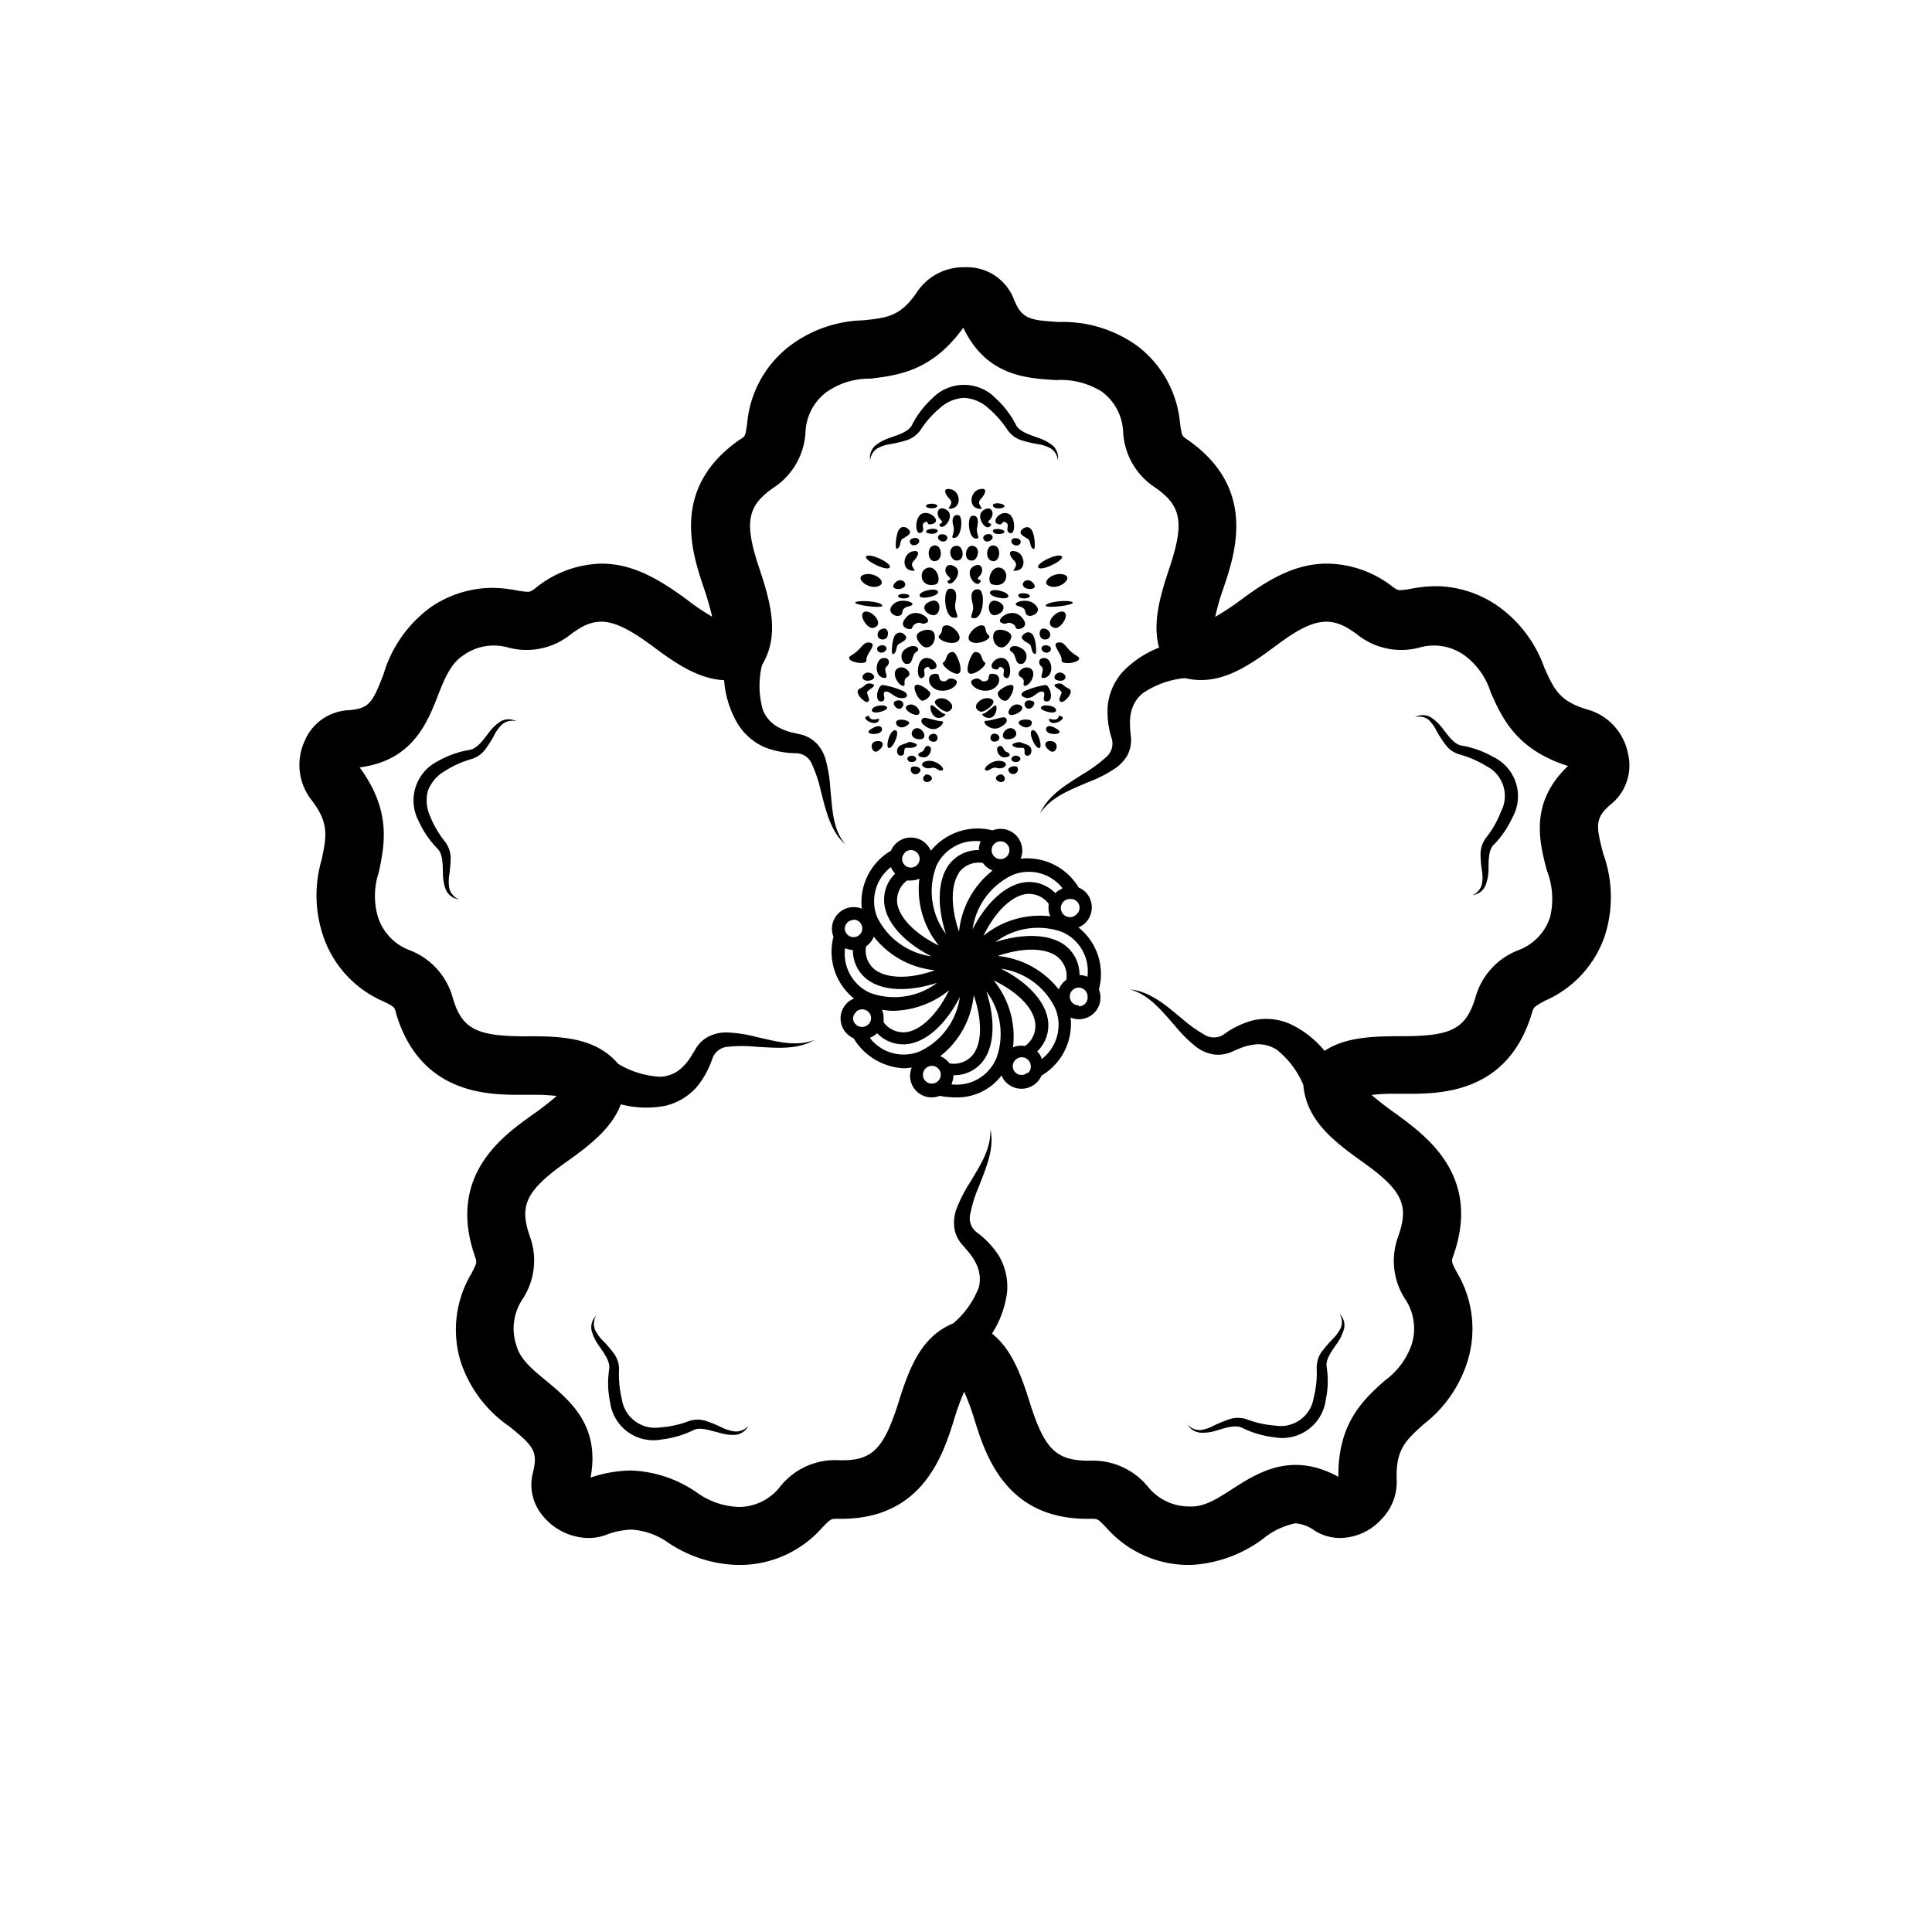 <svg id="expanded" xmlns="http://www.w3.org/2000/svg" viewBox="0 0 150 150"><title>Rhododendron-bold</title><path d="M46.68,43.76a8.39,8.39,0,0,0-5.14,1.93c-.34.26-.47.26-.56.26a6.49,6.49,0,0,1-.81-.1,10.65,10.65,0,0,0-2-.21,8.57,8.57,0,0,0-4.71,1.49,9.92,9.92,0,0,0-3.69,5.24c-.86,2.21-1.1,2.68-2.85,2.78a3.89,3.89,0,0,0-3.27,2.39A4.42,4.42,0,0,0,24.1,62c1.48,1.88,1.26,2.9.87,4.75a9.83,9.83,0,0,0,.15,6,8.47,8.47,0,0,0,4.65,5c.87.43.87.43,1,1C32.68,85,37.94,85,40.47,85h.88a14.94,14.94,0,0,1,1.87.09,20.84,20.84,0,0,1-1.85,1.44c-2.33,1.66-6.67,4.74-4.5,11,.17.5.17.5-.27,1.35a8.48,8.48,0,0,0-.85,6.78,9.81,9.81,0,0,0,3.84,5.12c1.8,1.48,2.21,1.89,1.78,3.58a3.72,3.72,0,0,0,.71,3.25,4.66,4.66,0,0,0,3.61,1.8,3.89,3.89,0,0,0,1.36-.24,5.78,5.78,0,0,1,2-.41,5.52,5.52,0,0,1,2.81,1,10.13,10.13,0,0,0,5.32,1.74h.48a8.53,8.53,0,0,0,6.18-2.9c.66-.67.66-.68,1.13-.68h.35c6.34,0,7.9-5,8.74-7.66a18.67,18.67,0,0,1,.8-2.21,20.32,20.32,0,0,1,.81,2.21c.84,2.68,2.4,7.66,8.74,7.66h.34c.48,0,.48,0,1.14.68a8.5,8.5,0,0,0,6.18,2.9h.42a10.2,10.2,0,0,0,5.64-2.08,5.71,5.71,0,0,1,2.45-1.15,2.92,2.92,0,0,1,1.49.57,3.7,3.7,0,0,0,2,.57,4.4,4.4,0,0,0,3.16-1.43,4.12,4.12,0,0,0,1.21-3.07c-.09-2.36.68-3.06,2.09-4.33a9.88,9.88,0,0,0,3.44-5,8.52,8.52,0,0,0-.85-6.78c-.45-.85-.45-.85-.27-1.35,2.17-6.21-2.17-9.29-4.5-11a23,23,0,0,1-1.86-1.44,15.05,15.05,0,0,1,1.87-.09h.89c2.53,0,7.79,0,9.67-6.21.15-.52.15-.52,1-1a8.48,8.48,0,0,0,4.66-5,9.86,9.86,0,0,0-.1-6.41c-.59-2.25-.67-2.82.68-3.93a3.89,3.89,0,0,0,1.24-3.85,4.44,4.44,0,0,0-3-3.39c-2.32-.64-2.74-1.6-3.51-3.32a9.88,9.88,0,0,0-3.67-4.81,8.57,8.57,0,0,0-4.71-1.49,10.56,10.56,0,0,0-2,.21,6.62,6.62,0,0,1-.82.1c-.08,0-.21,0-.56-.26A8.39,8.39,0,0,0,103,43.76c-2.53,0-4.69,1.35-6.65,2.81a19.76,19.76,0,0,1-2,1.32A17.93,17.93,0,0,1,95,45.63c.91-2.7,2.6-7.74-2.8-11.49-.44-.3-.44-.3-.58-1.26a8.47,8.47,0,0,0-3.29-6A9.86,9.86,0,0,0,82.22,25c-2.33-.14-2.9-.23-3.54-1.86a3.89,3.89,0,0,0-3.77-2.39,4.33,4.33,0,0,0-3.65,1.83c-1.32,2-2.36,2.09-4.25,2.29a9.87,9.87,0,0,0-5.71,2,8.51,8.51,0,0,0-3.29,6c-.14,1-.14,1-.57,1.26-5.41,3.75-3.71,8.79-2.8,11.5a22.11,22.11,0,0,1,.65,2.25,17.2,17.2,0,0,1-1.95-1.32C51.07,44.89,49.07,43.76,46.68,43.76ZM74.79,25.44c1.78,3.75,4.89,3.93,7.19,4.07a6,6,0,0,1,3.54.88,4.08,4.08,0,0,1,1.68,3.14,5.48,5.48,0,0,0,2.47,4.31c2.08,1.44,2.31,2.75,1.09,6.36-.73,2.19-1.28,4.21-.77,6.08a7.87,7.87,0,0,0-2.85,1.91A4.67,4.67,0,0,0,86,54.84a6.8,6.8,0,0,0,.32,2.52,1.37,1.37,0,0,1-.46,1.44,11,11,0,0,1-1.75,1.28c-1.25.8-2.73,1.64-3.36,3.08.86-1.3,2.33-1.82,3.7-2.42a10.42,10.42,0,0,0,2.13-1.08,3.18,3.18,0,0,0,.94-1,2.53,2.53,0,0,0,.28-1.5,8.93,8.93,0,0,1-.07-1.07,3.36,3.36,0,0,1,.12-.92,2.56,2.56,0,0,1,.88-1.35A6.9,6.9,0,0,1,92,52.65c2.56.61,4.7-.75,7-2.47,3-2.26,4.36-2.45,6.38-.91a5.48,5.48,0,0,0,4.85,1,4.07,4.07,0,0,1,3.51.64,5.67,5.67,0,0,1,2,2.85c.89,2,2,4.45,6,5.71-3,2.85-2.23,5.86-1.65,8.09a6.06,6.06,0,0,1,.26,3.64,4.09,4.09,0,0,1-2.46,2.57,5.51,5.51,0,0,0-3.34,3.68c-.74,2.45-1.87,3-5.71,3-2.32,0-4.41.08-6,1.14a7.64,7.64,0,0,0-2.7-2.1,4.63,4.63,0,0,0-2.86-.27A6.83,6.83,0,0,0,95,80.32a1.37,1.37,0,0,1-1.51,0,10.36,10.36,0,0,1-1.76-1.27c-1.15-.94-2.41-2.08-4-2.23,1.5.41,2.45,1.65,3.45,2.77a10.79,10.79,0,0,0,1.69,1.69,3.09,3.09,0,0,0,1.27.57,2.57,2.57,0,0,0,1.52-.2c.42-.18.65-.29,1-.4a4.39,4.39,0,0,1,.91-.17,2.67,2.67,0,0,1,1.56.42,6.94,6.94,0,0,1,2.06,2.73c.22,2.63,2.17,4.26,4.53,5.93,3.14,2.23,3.7,3.37,2.85,5.8a5.44,5.44,0,0,0,.54,4.92,4.12,4.12,0,0,1,.48,3.54,5.84,5.84,0,0,1-2.09,2.78c-1.62,1.45-3.63,3.26-3.59,7.46-3.64-2-6.27-.31-8.21.93-1.19.77-2.23,1.45-3.38,1.37a4.07,4.07,0,0,1-3.21-1.55,5.52,5.52,0,0,0-4.51-2c-2.57,0-3.48-.82-4.64-4.49-.69-2.21-1.42-4.17-2.94-5.38a7.81,7.81,0,0,0,1.17-3.22,4.77,4.77,0,0,0-.63-2.81,6.8,6.8,0,0,0-1.75-1.85,1.38,1.38,0,0,1-.47-1.44A10.06,10.06,0,0,1,76,92.12c.53-1.39,1.24-2.94.89-4.47.08,1.56-.81,2.85-1.57,4.14a11.69,11.69,0,0,0-1.08,2.12,3.16,3.16,0,0,0-.15,1.39,2.45,2.45,0,0,0,.66,1.38c.3.36.48.54.68.83a3.84,3.84,0,0,1,.45.81A2.62,2.62,0,0,1,76,99.93a6.86,6.86,0,0,1-2,2.82c-2.44,1-3.38,3.37-4.24,6.13-1.16,3.67-2.07,4.57-4.64,4.49a5.46,5.46,0,0,0-4.51,2A4.08,4.08,0,0,1,57.38,117a5.91,5.91,0,0,1-3.29-1.13A9.55,9.55,0,0,0,49,114.17a10.09,10.09,0,0,0-3.15.55c.77-4.08-1.64-6-3.43-7.51-1.1-.9-2.05-1.68-2.34-2.79a4.12,4.12,0,0,1,.48-3.54A5.44,5.44,0,0,0,41.14,96c-.85-2.43-.29-3.57,2.85-5.8,1.89-1.34,3.52-2.64,4.21-4.46a7.81,7.81,0,0,0,3.42.12,4.7,4.7,0,0,0,2.48-1.47,7.07,7.07,0,0,0,1.22-2.23,1.36,1.36,0,0,1,1.22-.89,10.35,10.35,0,0,1,2.16,0c1.49.08,3.18.27,4.53-.53-1.45.56-2.95.11-4.42-.21a10.7,10.7,0,0,0-2.35-.37,3,3,0,0,0-1.37.28A2.48,2.48,0,0,0,54,81.45c-.24.39-.36.62-.57.9a4.17,4.17,0,0,1-.64.68,2.61,2.61,0,0,1-1.51.57,7,7,0,0,1-3.28-1c-1.72-2-4.25-2.17-7.14-2.14-3.85,0-5-.55-5.71-3a5.52,5.52,0,0,0-3.33-3.68,4.08,4.08,0,0,1-2.47-2.57,5.76,5.76,0,0,1,.06-3.48c.45-2.14,1-4.77-1.49-8.15C32,59.06,33.16,56.16,34,54c.52-1.33,1-2.47,1.93-3.09a4.07,4.07,0,0,1,3.51-.64,5.48,5.48,0,0,0,4.85-1c2-1.54,3.33-1.35,6.39.91,1.85,1.39,3.6,2.54,5.54,2.63a7.72,7.72,0,0,0,1,3.29A4.67,4.67,0,0,0,59.33,58a6.84,6.84,0,0,0,2.5.48,1.35,1.35,0,0,1,1.22.88,10,10,0,0,1,.68,2.06c.38,1.43.72,3.1,1.9,4.14-1-1.21-1-2.78-1.16-4.27a10.82,10.82,0,0,0-.38-2.36,3,3,0,0,0-.69-1.21A2.54,2.54,0,0,0,62.06,57c-.46-.11-.71-.15-1-.26a4.08,4.08,0,0,1-.84-.4,2.6,2.6,0,0,1-1-1.25,6.87,6.87,0,0,1-.06-3.45c1.35-2.24.73-4.7-.18-7.43-1.22-3.61-1-4.92,1.1-6.36a5.5,5.5,0,0,0,2.46-4.31,4.06,4.06,0,0,1,1.69-3.14,5.74,5.74,0,0,1,3.33-1C69.67,29.14,72.35,28.85,74.79,25.44Z"/><path d="M73.51,54.32c-.48-.26-1,0-.92.25s.73.76,1,.68C74.1,55.06,74,54.59,73.51,54.32Z"/><path d="M73.34,55.42c-.23,0-.63-.49-.94-.65s-.16.73.26.92S73.56,55.45,73.34,55.42Z"/><path d="M73.14,56c-.42,0-1.25-.33-1.43-.26s-.4.37.35.77S73.44,56,73.14,56Z"/><path d="M71.3,55.48c.31-.18-.24-1-.81-.73S71,55.64,71.3,55.48Z"/><path d="M71.07,53.21c-.23.18.18,1,.44,1.16s.86-.37.69-.62S71.31,53,71.07,53.21Z"/><path d="M69.5,54.44c-.34.15.19.82.51.51S70,54.21,69.5,54.44Z"/><path d="M68.39,54.46c.57,0,0-.7.36-.76s.64.46,1.2.5.59-.29.24-.52a6.68,6.68,0,0,0-1.61-.49C68.18,53.08,67.83,54.42,68.39,54.46Z"/><path d="M68.16,54.8c-.66.14-.66.7.22.46S68.82,54.65,68.16,54.8Z"/><path d="M71.28,56.54c-.51-.09-.8.74,0,.85S71.77,56.63,71.28,56.54Z"/><path d="M69.68,55.93c-.34.17.15.91.84.32C70.85,56,70,55.76,69.68,55.93Z"/><path d="M68.19,56c.27-.41-.28,0-.57-.19s0-.31-.29-.21C66.77,55.77,67.92,56.41,68.19,56Z"/><path d="M72.33,57c-.35.12-.31.58.16.59S72.86,56.8,72.33,57Z"/><path d="M74.08,52.73c-.59-.2-.47.27-.92.15s0-.65-.64-.56-.5,1.14.44,1.29S74.67,52.94,74.08,52.73Z"/><path d="M72.54,51.93c.48-.16-.12-1-.77-.82s-.63,1.71-.18,1.53-.07-.63.31-.82S72,52.13,72.54,51.93Z"/><path d="M71.48,41.37c.45-.18-.07-.63.32-.82s0,.31.63.12-.11-1-.77-.82S71,41.55,71.48,41.37Z"/><path d="M70.44,52.57c.49-.24-.2-1-.74-.68s0,1.27.37,1.35S70,52.81,70.44,52.57Z"/><path d="M68.52,51.1c-.55.09-.71,1.47.16,1.54.4,0-.16-.65.15-.89S69.08,51,68.52,51.1Z"/><path d="M74,50.62c-.6,0-.45.64-.75.8s.82,1.07,1.2.86S74.26,50.62,74,50.62Z"/><path d="M70.36,50.35a.7.7,0,0,0-.1,1.17c.69.19.46-.64.88-.9S71,49.9,70.36,50.35Z"/><path d="M69.47,49.34c-.23.39-.29,1.49-.15,1.45.36-.09.19-.62.47-.79s.73-.37.51-.65S69.71,49,69.47,49.34Z"/><path d="M69.77,41.16c-.23.39-.29,1.49-.15,1.45.36-.09.19-.62.47-.79s.73-.37.51-.65S70,40.77,69.77,41.16Z"/><path d="M71.81,50.25c.59.13.92-.66.71-1.11s-1.13-.2-1.31.11S71.54,50.19,71.81,50.25Z"/><path d="M74.35,49.8c.5-.35-.34-1.28-.87-1.25s-.17.46-.54.76S73.84,50.16,74.35,49.8Z"/><path d="M70.51,48.83c.5.05.15-.18.59-.41s.41.17.86-.08-.8-1.23-1.55-.46S70.51,48.83,70.51,48.83Z"/><path d="M67.27,51.25c-.07-.49,1-1.32.17-1.37-.49,0-.57.56-1.34,1S67.34,51.75,67.27,51.25Z"/><path d="M68.66,48.8c-.6,0-.73.81-.16.85S69.05,48.79,68.66,48.8Z"/><path d="M68.59,50.64c.42-.18.25-.65-.24-.52S68.16,50.82,68.59,50.64Z"/><path d="M71.13,42.3c.42-.18.26-.65-.24-.51S70.71,42.48,71.13,42.3Z"/><path d="M67.2,52.26c-.44.22-.24.73.39.56S67.65,52.05,67.2,52.26Z"/><path d="M67.37,54.49c.24-.14,0-.42-.05-.69s1.05-.6.26-.73c-.37-.06-.36.18-.85.41S67.13,54.63,67.37,54.49Z"/><path d="M67.12,47.5c-.53.2.23,1.38.69,1.25C68.75,48.49,67.66,47.3,67.12,47.5Z"/><path d="M69.73,47.82c.6-.06,0-.55.85-.75s-.57-.74-1.19-.19S69.39,47.86,69.73,47.82Z"/><path d="M68.5,47c-.16-.34-1.89-.42-2.09-.23S68.63,47.3,68.5,47Z"/><path d="M73.68,45.72c-.48.1-.38,2.14.33,2.23s0-.39.17-1.15S74.16,45.61,73.68,45.72Z"/><path d="M72.29,46.67c-.9.29-.51,1,.14,1.09S73.18,46.37,72.29,46.67Z"/><path d="M71.4,46.24c0,.35,1.49.07,1.43-.29S71.36,45.86,71.4,46.24Z"/><path d="M69.76,46.21c-.22.23.6.36.81.14S70,46,69.76,46.21Z"/><path d="M72.74,41.33c.32-.33-.6-.35-.81-.13S72.53,41.55,72.74,41.33Z"/><path d="M71.93,39.22c-.22.22.6.35.81.13S72.14,39,71.93,39.22Z"/><path d="M74.15,44c-.67-.44-1,.3-.53.73s-.27.22,0,.53S74.82,44.43,74.15,44Z"/><path d="M73,40.32c.44.43-.28.22,0,.54s1.18-.82.51-1.26S72.58,39.89,73,40.32Z"/><path d="M72.63,45.38c.52-.13.15-1.5-.61-1.3S71.42,45.69,72.63,45.38Z"/><path d="M70.21,45.56c.27-.3-.27-.8-.73-.3S69.93,45.87,70.21,45.56Z"/><path d="M68.29,45.47c.59-.32-.44-1.12-1.23-.85S67.54,45.88,68.29,45.47Z"/><path d="M69.07,44.07c.25-.31-1.47-1.14-1.8-.89S68.81,44.38,69.07,44.07Z"/><path d="M70.93,43.56c.44-.44.53-.92-.13-.74s-.86,1.38,0,1.49C71.38,44.39,70.5,44,70.93,43.56Z"/><path d="M72.64,43.56c.62-.11.5-1.3-.12-1.21S72,43.68,72.64,43.56Z"/><path d="M74.18,42.38c-.67.16-.39,1.06,0,1.13C75,43.67,74.85,42.23,74.18,42.38Z"/><path d="M69.05,58.08c.35-.06.88-1.39.44-1.39S68.69,58.13,69.05,58.08Z"/><path d="M68.48,56.63c0-.22-.23-.44-.89,0S68.49,57.14,68.48,56.63Z"/><path d="M68.11,58.33c.62-.37.54-.89-.09-.78S67.74,58.55,68.11,58.33Z"/><path d="M70,58.67c.39-.08,0-.67.48-.61s1-.2.5-.37-.33-.06-.93.12S69.59,58.75,70,58.67Z"/><path d="M72.1,57.93c-.37-.08-.24.34-.58.46s-.31.38.19.41S72.48,58,72.1,57.93Z"/><path d="M70.92,59.15c.43-.12.15-.58-.26-.46S70.49,59.26,70.92,59.15Z"/><path d="M73.15,59.81c.33-.09-.51-.94-1.3-.7-.58.18-.09.65.4.52S72.81,59.91,73.15,59.81Z"/><path d="M71.35,60c.42-.41-.43-.62-.61-.4A.37.37,0,0,0,71.35,60Z"/><path d="M71.84,60.17c-.4.31,0,.74.39.46S72,60,71.84,60.17Z"/><path d="M76.12,55.25c.25.08.89-.38,1-.68s-.44-.51-.92-.25S75.59,55.06,76.12,55.25Z"/><path d="M77,55.69c.42-.19.45-1,.26-.92s-.71.62-.94.65S76.61,55.89,77,55.69Z"/><path d="M78,55.7c-.19-.07-1,.26-1.44.26s.33.9,1.08.51S78.17,55.76,78,55.7Z"/><path d="M79.21,54.75c-.58-.29-1.13.55-.82.73S79.78,55.05,79.21,54.75Z"/><path d="M78.18,54.37c.26-.14.67-1,.44-1.16s-1,.29-1.13.54S77.82,54.55,78.18,54.37Z"/><path d="M80.19,54.44c-.54-.23-.83.21-.51.51S80.53,54.59,80.19,54.44Z"/><path d="M79.74,54.2c.56,0,.81-.57,1.2-.5s-.21.79.36.76.21-1.38-.19-1.27a6.68,6.68,0,0,0-1.61.49C79.15,53.91,79.31,54.11,79.74,54.2Z"/><path d="M81.53,54.8c-.66-.15-1.1.22-.22.46S82.19,54.94,81.53,54.8Z"/><path d="M78.38,57.39c.84-.11.54-.94,0-.85S77.55,57.5,78.38,57.39Z"/><path d="M80,55.93c-.35-.17-1.17,0-.84.32C79.86,56.84,80.35,56.1,80,55.93Z"/><path d="M82.36,55.6c-.34-.1,0,0-.29.21s-.84-.22-.57.19S82.92,55.77,82.36,55.6Z"/><path d="M77.2,57.58c.47,0,.51-.47.16-.59C76.83,56.8,76.73,57.59,77.2,57.58Z"/><path d="M76.73,53.61c.94-.15,1.12-1.2.44-1.29s-.17.43-.64.56-.33-.35-.92-.15S75.79,53.76,76.73,53.61Z"/><path d="M77.15,51.93c.58.2.25-.31.64-.11s-.14.64.31.82.48-1.33-.17-1.53S76.68,51.77,77.15,51.93Z"/><path d="M79.62,53.24c.41-.08.91-1.05.37-1.35s-1.23.44-.74.68S79.25,53.31,79.62,53.24Z"/><path d="M80.86,51.75c.31.24-.25.93.15.89.87-.07.71-1.45.16-1.54S80.56,51.52,80.86,51.75Z"/><path d="M75.25,52.28c.39.21,1.5-.7,1.2-.86s-.14-.82-.75-.8C75.43,50.62,74.87,52.08,75.25,52.28Z"/><path d="M78.55,50.62c.42.26.19,1.09.88.9a.7.7,0,0,0-.1-1.17C78.67,49.9,78.14,50.36,78.55,50.62Z"/><path d="M80.22,49.34c-.24-.39-.61-.27-.83,0s.24.48.51.65.11.7.47.79C80.51,50.83,80.45,49.73,80.22,49.34Z"/><path d="M77.17,49.14c-.21.45.12,1.24.71,1.11.28-.06.78-.7.6-1S77.38,48.68,77.17,49.14Z"/><path d="M75.35,49.8c.5.36,1.77-.2,1.4-.49s-.08-.74-.54-.76S74.84,49.45,75.35,49.8Z"/><path d="M77.73,48.34c.45.25.42-.14.86.08s.09.46.59.41c0,0,.85-.18.1-.95S77.28,48.09,77.73,48.34Z"/><path d="M82.25,49.88c-.79,0,.24.88.17,1.37s2,.13,1.17-.34S82.74,49.85,82.25,49.88Z"/><path d="M81,48.8c-.39,0-.41.88.16.85S81.64,48.82,81,48.8Z"/><path d="M81.34,50.12c-.49-.13-.66.34-.24.52S81.84,50.26,81.34,50.12Z"/><path d="M73.3,41.5c-.49-.13-.66.33-.24.51S73.8,41.64,73.3,41.5Z"/><path d="M82.1,52.82c.63.17.83-.34.39-.56S81.57,52.68,82.1,52.82Z"/><path d="M83,53.48c-.49-.23-.48-.47-.85-.41-.79.13.35.47.27.73s-.3.55-.06.69S83.46,53.71,83,53.48Z"/><path d="M82.57,47.5c-.54-.2-1.63,1-.69,1.25C82.34,48.88,83.1,47.7,82.57,47.5Z"/><path d="M79.11,47.07c.8.2.25.69.85.75.34,0,1-.39.34-.94S78.31,46.88,79.11,47.07Z"/><path d="M81.19,47c-.13.27,2.29,0,2.09-.23S81.35,46.69,81.19,47Z"/><path d="M75.68,48c.72-.09.82-2.13.33-2.23s-.72.32-.5,1.08S75.05,48,75.68,48Z"/><path d="M74.42,40c-.38-.09-.57.25-.4.85s-.36,1,.14.9S74.8,40.12,74.42,40Z"/><path d="M77.26,47.76c.65-.1,1-.8.15-1.09S76.61,47.86,77.26,47.76Z"/><path d="M76.86,46c-.06.36,1.39.64,1.43.29S76.92,45.59,76.86,46Z"/><path d="M79.12,46.35c.21.22,1,.09.81-.14S78.8,46,79.12,46.35Z"/><path d="M75.54,44c-.67.44.16,1.64.51,1.26s-.42-.1,0-.53S76.21,43.55,75.54,44Z"/><path d="M77.67,44.08c-.76-.2-1.13,1.17-.61,1.3C78.27,45.69,78.42,44.29,77.67,44.08Z"/><path d="M80.21,45.26c-.46-.5-1,0-.72.3S80.67,45.77,80.21,45.26Z"/><path d="M81.4,45.47c.75.41,2-.58,1.23-.85S80.81,45.15,81.4,45.47Z"/><path d="M80.62,44.07c.26.31,2.14-.63,1.8-.89S80.37,43.76,80.62,44.07Z"/><path d="M78.89,42.82c-.66-.18-.57.3-.13.74s-.45.83.14.75C79.75,44.2,79.55,43,78.89,42.82Z"/><path d="M73.86,38c-.66-.18-.57.3-.13.74s-.45.83.14.75C74.72,39.34,74.52,38.14,73.86,38Z"/><path d="M78.23,39.86c-.66-.19-1.25.66-.77.82s.25-.31.63-.12-.13.65.32.83S78.89,40.05,78.23,39.86Z"/><path d="M79.29,41.18c-.22.28.24.49.51.66s.11.69.47.79c.14,0,.08-1.06-.15-1.45S79.51,40.9,79.29,41.18Z"/><path d="M79,41.8c-.5-.13-.66.34-.24.52S79.49,41.94,79,41.8Z"/><path d="M77.15,41.35c.21.22,1,.09.81-.13S76.83,41,77.15,41.35Z"/><path d="M77.15,39.36c.21.22,1,.09.81-.13S76.83,39,77.15,39.36Z"/><path d="M76.35,39.61c-.67.44.16,1.64.51,1.26s-.43-.1,0-.53S77,39.17,76.35,39.61Z"/><path d="M76.83,42c.42-.18.25-.65-.24-.51S76.4,42.21,76.83,42Z"/><path d="M75.73,41.81c.5.06,0-.31.14-.9s0-.94-.4-.86S75.17,41.74,75.73,41.81Z"/><path d="M76,38c-.66.18-.86,1.38,0,1.5.59.07-.29-.31.14-.75S76.69,37.79,76,38Z"/><path d="M77.05,43.56c.62.12.74-1.12.12-1.21S76.43,43.45,77.05,43.56Z"/><path d="M75.55,43.51c.36-.07.63-1,0-1.13S74.71,43.67,75.55,43.51Z"/><path d="M80.2,56.69c-.44,0,.09,1.33.45,1.39S80.6,56.69,80.2,56.69Z"/><path d="M81.21,56.63c0,.51,1.55.45.89,0S81.22,56.41,81.21,56.63Z"/><path d="M81.68,57.55c-.64-.11-.72.41-.1.78C82,58.55,82.31,57.67,81.68,57.55Z"/><path d="M79.72,58.67c.39.08.56-.68,0-.86s-.48-.26-.93-.12,0,.42.5.37S79.33,58.59,79.72,58.67Z"/><path d="M78.17,58.39c-.34-.12-.21-.54-.58-.46s-.11.89.39.87S78.52,58.51,78.17,58.39Z"/><path d="M79,58.69c-.41-.12-.69.34-.26.46S79.44,58.81,79,58.69Z"/><path d="M77.84,59.11c-.79-.24-1.63.61-1.3.7s.42-.32.9-.18S78.42,59.29,77.84,59.11Z"/><path d="M79,59.58c-.18-.22-1,0-.61.4A.37.37,0,0,0,79,59.58Z"/><path d="M77.46,60.63c.41.28.79-.15.39-.46C77.65,60,77.05,60.36,77.46,60.63Z"/><path d="M79.24,66.67a1.66,1.66,0,0,0,.13-.64,1.69,1.69,0,0,0-1.68-1.68,1.86,1.86,0,0,0-.63.12,4.67,4.67,0,0,0-4.79,1.59,1.6,1.6,0,0,0-.36-.54,1.68,1.68,0,0,0-2.38,0,1.77,1.77,0,0,0-.36.53,4.63,4.63,0,0,0-2.26,4.5,1.69,1.69,0,0,0-2.32,1.56,1.8,1.8,0,0,0,.12.62,4.65,4.65,0,0,0,1.6,4.8,1.44,1.44,0,0,0-.55.35,1.67,1.67,0,0,0-.5,1.19,1.66,1.66,0,0,0,.5,1.19,1.86,1.86,0,0,0,.52.36,4.81,4.81,0,0,0,3.91,2.32,4.07,4.07,0,0,0,.6-.06,1.67,1.67,0,0,0,1.56,2.32,1.58,1.58,0,0,0,.61-.12,6.24,6.24,0,0,0,1.19.12,4.33,4.33,0,0,0,3.61-1.7,1.6,1.6,0,0,0,.36.54,1.69,1.69,0,0,0,2.38,0,1.84,1.84,0,0,0,.36-.53A4.65,4.65,0,0,0,83.12,79a1.67,1.67,0,0,0,2.32-1.55,1.68,1.68,0,0,0-.12-.63A4.63,4.63,0,0,0,83.73,72a1.64,1.64,0,0,0,.55-.36,1.7,1.7,0,0,0,0-2.38,1.81,1.81,0,0,0-.53-.35A4.66,4.66,0,0,0,79.24,66.67Zm2.3,4.47a6.92,6.92,0,0,0-5.19,1.52c.86-1.76,2.05-3,3.21-3.23a1.9,1.9,0,0,1,1.87.76A1.72,1.72,0,0,0,81.54,71.14Zm1.25,4.93a1.74,1.74,0,0,0-.59.75,6.86,6.86,0,0,0-4.74-2.6c1.85-.63,3.57-.67,4.55,0A1.91,1.91,0,0,1,82.79,76.07Zm-3.21,5.14a1.74,1.74,0,0,0-.93.1,6.89,6.89,0,0,0-1.51-5.2c1.75.86,3,2,3.22,3.22A1.91,1.91,0,0,1,79.58,81.21Zm-5.86,1.35A1.69,1.69,0,0,0,73,82a6.86,6.86,0,0,0,2.6-4.74c.63,1.85.67,3.57,0,4.55A1.92,1.92,0,0,1,73.72,82.56Zm-5.24-4.17a4.92,4.92,0,0,0,.86.09,7.08,7.08,0,0,0,4.35-1.6c-.86,1.76-2.06,3-3.22,3.24a1.9,1.9,0,0,1-1.87-.76,1.36,1.36,0,0,0,0-.29A1.64,1.64,0,0,0,68.48,78.39Zm-1.24-4.91a1.66,1.66,0,0,0,.6-.76,6.85,6.85,0,0,0,4.74,2.61C70.73,76,69,76,68,75.34A1.89,1.89,0,0,1,67.24,73.48Zm3.19-5.12a1.43,1.43,0,0,0,.29,0,1.66,1.66,0,0,0,.66-.14,6.89,6.89,0,0,0,1.52,5.2c-1.76-.87-3-2.06-3.23-3.22A1.91,1.91,0,0,1,70.43,68.36Zm4-.58A1.91,1.91,0,0,1,76.31,67a1.74,1.74,0,0,0,.75.59,6.89,6.89,0,0,0-2.6,4.75C73.83,70.48,73.79,68.77,74.45,67.78ZM78.37,66a.69.69,0,1,1-.68-.68A.69.69,0,0,1,78.37,66Zm-5.71,1.32a3.35,3.35,0,0,1,3.48-2A1.65,1.65,0,0,0,76,66a2.86,2.86,0,0,0-2.39,1.22c-.82,1.23-.85,3.19-.17,5.29A5.5,5.5,0,0,1,72.66,67.35Zm-2.42-1.12a.65.65,0,0,1,.48-.2.63.63,0,0,1,.48.2.66.66,0,0,1,.2.48.68.68,0,0,1-1.36,0A.66.66,0,0,1,70.24,66.23Zm-1.08,1.1a1.77,1.77,0,0,0,.34.53,2.82,2.82,0,0,0-.81,2.56c.28,1.44,1.65,2.85,3.62,3.86A5.53,5.53,0,0,1,68.1,71.2,3.34,3.34,0,0,1,69.16,67.33Zm-2.89,4.1a.68.68,0,1,1-.68.68A.68.68,0,0,1,66.27,71.43Zm-.66,2.22a1.81,1.81,0,0,0,.61.14,2.83,2.83,0,0,0,1.24,2.38c1.22.82,3.18.85,5.29.17a5.5,5.5,0,0,1-5.16.79A3.32,3.32,0,0,1,65.61,73.65Zm.85,4.94a.69.69,0,0,1,1.17.48.66.66,0,0,1-.2.48.7.7,0,0,1-1,0,.66.66,0,0,1-.2-.48A.67.67,0,0,1,66.46,78.59Zm1.11,2a1.6,1.6,0,0,0,.53-.34,2.8,2.8,0,0,0,2.56.81c1.44-.28,2.85-1.64,3.86-3.62a5.5,5.5,0,0,1-3.09,4.21A3.31,3.31,0,0,1,67.57,80.63Zm4.09,2.89a.69.69,0,1,1,.69.68A.68.68,0,0,1,71.66,83.52Zm2.23.67a1.93,1.93,0,0,0,.14-.64,2.81,2.81,0,0,0,2.38-1.22c.82-1.22.85-3.18.17-5.29a5.5,5.5,0,0,1,.79,5.16A3.34,3.34,0,0,1,73.89,84.19Zm5.9-.86a.68.68,0,0,1-1.16-.48.66.66,0,0,1,.2-.48.69.69,0,0,1,1,0,.66.66,0,0,1,.2.48A.67.67,0,0,1,79.79,83.33Zm1.08-1.1a1.42,1.42,0,0,0-.34-.53,2.81,2.81,0,0,0,.81-2.57c-.28-1.44-1.65-2.85-3.62-3.85a5.49,5.49,0,0,1,4.21,3.08A3.34,3.34,0,0,1,80.87,82.23Zm2.89-4.1a.69.69,0,1,1,.68-.68A.68.68,0,0,1,83.76,78.13Zm.66-2.23a1.75,1.75,0,0,0-.61-.13,2.85,2.85,0,0,0-1.24-2.39c-1.22-.81-3.18-.84-5.29-.17a5.53,5.53,0,0,1,5.16-.79A3.32,3.32,0,0,1,84.42,75.9ZM83.57,71a.68.68,0,0,1-1-1,.71.71,0,0,1,.49-.2A.68.68,0,0,1,83.57,71Zm-1.11-2a1.77,1.77,0,0,0-.53.34,2.82,2.82,0,0,0-2.56-.81c-1.44.29-2.85,1.65-3.86,3.62a5.52,5.52,0,0,1,3.09-4.21A3.33,3.33,0,0,1,82.46,68.92Z"/><path d="M70.84,32.93c-.25.57-1,.8-1.78,1.07a3.64,3.64,0,0,0-1.11.6,1.27,1.27,0,0,0-.39,1.15,1.22,1.22,0,0,1,.56-.94,3.12,3.12,0,0,1,1.07-.34,9.48,9.48,0,0,0,1.2-.29,2.13,2.13,0,0,0,1.11-.84A7.58,7.58,0,0,1,73,31.66a3,3,0,0,1,1.85-.77,3,3,0,0,1,1.85.77,8,8,0,0,1,1.49,1.67,2.1,2.1,0,0,0,1.11.85,9.48,9.48,0,0,0,1.2.29,3.12,3.12,0,0,1,1.07.34,1.22,1.22,0,0,1,.56.94,1.27,1.27,0,0,0-.39-1.15,3.64,3.64,0,0,0-1.11-.6c-.75-.27-1.53-.5-1.78-1.07a7.34,7.34,0,0,0-1.54-2,3.42,3.42,0,0,0-4.93,0A7.34,7.34,0,0,0,70.84,32.93Z"/><path d="M38.88,56a3.56,3.56,0,0,0-.91.86c-.49.64-.95,1.3-1.57,1.37a7.41,7.41,0,0,0-2.37.85,3.41,3.41,0,0,0-1.52,4.68,7.42,7.42,0,0,0,1.42,2.09c.46.42.44,1.22.46,2a3.58,3.58,0,0,0,.23,1.24,1.26,1.26,0,0,0,1,.73,1.26,1.26,0,0,1-.73-.82,3.3,3.3,0,0,1,0-1.13,11.56,11.56,0,0,0,.1-1.23,2.14,2.14,0,0,0-.46-1.32,7.62,7.62,0,0,1-1.13-1.94,2.9,2.9,0,0,1-.17-2,3,3,0,0,1,1.31-1.52,7.9,7.9,0,0,1,2-.91,2.07,2.07,0,0,0,1.15-.79,9.24,9.24,0,0,0,.64-1,3.14,3.14,0,0,1,.66-.92A1.24,1.24,0,0,1,40.1,56,1.29,1.29,0,0,0,38.88,56Z"/><path d="M56,110.81a9.31,9.31,0,0,0-1.14-.47,2.08,2.08,0,0,0-1.39,0,7.76,7.76,0,0,1-2.19.48,2.61,2.61,0,0,1-3-2.18,8.2,8.2,0,0,1-.22-2.23,2.08,2.08,0,0,0-.4-1.33,9.59,9.59,0,0,0-.8-.94,3.19,3.19,0,0,1-.67-.91,1.25,1.25,0,0,1,.1-1.09,1.27,1.27,0,0,0-.36,1.16,3.64,3.64,0,0,0,.54,1.14c.46.66.94,1.3.82,1.91a7.14,7.14,0,0,0,.08,2.52,3.39,3.39,0,0,0,4,2.89,7.6,7.6,0,0,0,2.42-.7c.54-.31,1.29,0,2.07.18a3.41,3.41,0,0,0,1.24.16,1.25,1.25,0,0,0,1-.7,1.26,1.26,0,0,1-1,.44A3.22,3.22,0,0,1,56,110.81Z"/><path d="M93.19,111.23a3.44,3.44,0,0,0,1.25-.16c.77-.23,1.53-.49,2.07-.18a7.6,7.6,0,0,0,2.42.7,3.41,3.41,0,0,0,4-2.89,7.14,7.14,0,0,0,.08-2.52c-.13-.61.36-1.25.82-1.91a3.62,3.62,0,0,0,.53-1.14A1.24,1.24,0,0,0,104,102a1.25,1.25,0,0,1,.1,1.09,3.19,3.19,0,0,1-.67.91,10.74,10.74,0,0,0-.8.93,2.13,2.13,0,0,0-.4,1.34,7.83,7.83,0,0,1-.23,2.23,2.59,2.59,0,0,1-3,2.18,7.76,7.76,0,0,1-2.19-.48,2.11,2.11,0,0,0-1.4,0,10.84,10.84,0,0,0-1.14.47,3.08,3.08,0,0,1-1.07.36,1.25,1.25,0,0,1-1-.44A1.25,1.25,0,0,0,93.19,111.23Z"/><path d="M110.9,55.87a3.06,3.06,0,0,1,.65.91,9.37,9.37,0,0,0,.65,1,2.06,2.06,0,0,0,1.14.8,8,8,0,0,1,2.06.9,2.59,2.59,0,0,1,1.14,3.52A7.62,7.62,0,0,1,115.41,65a2.12,2.12,0,0,0-.46,1.32,8.06,8.06,0,0,0,.1,1.23,3,3,0,0,1,0,1.12,1.26,1.26,0,0,1-.72.83,1.27,1.27,0,0,0,1-.74,3.58,3.58,0,0,0,.24-1.23c0-.81,0-1.61.46-2a7.54,7.54,0,0,0,1.41-2.09,3.38,3.38,0,0,0-1.52-4.68,7.43,7.43,0,0,0-2.37-.86c-.61-.06-1.07-.72-1.56-1.36a3.44,3.44,0,0,0-.92-.86,1.24,1.24,0,0,0-1.21,0A1.22,1.22,0,0,1,110.9,55.87Z"/></svg>